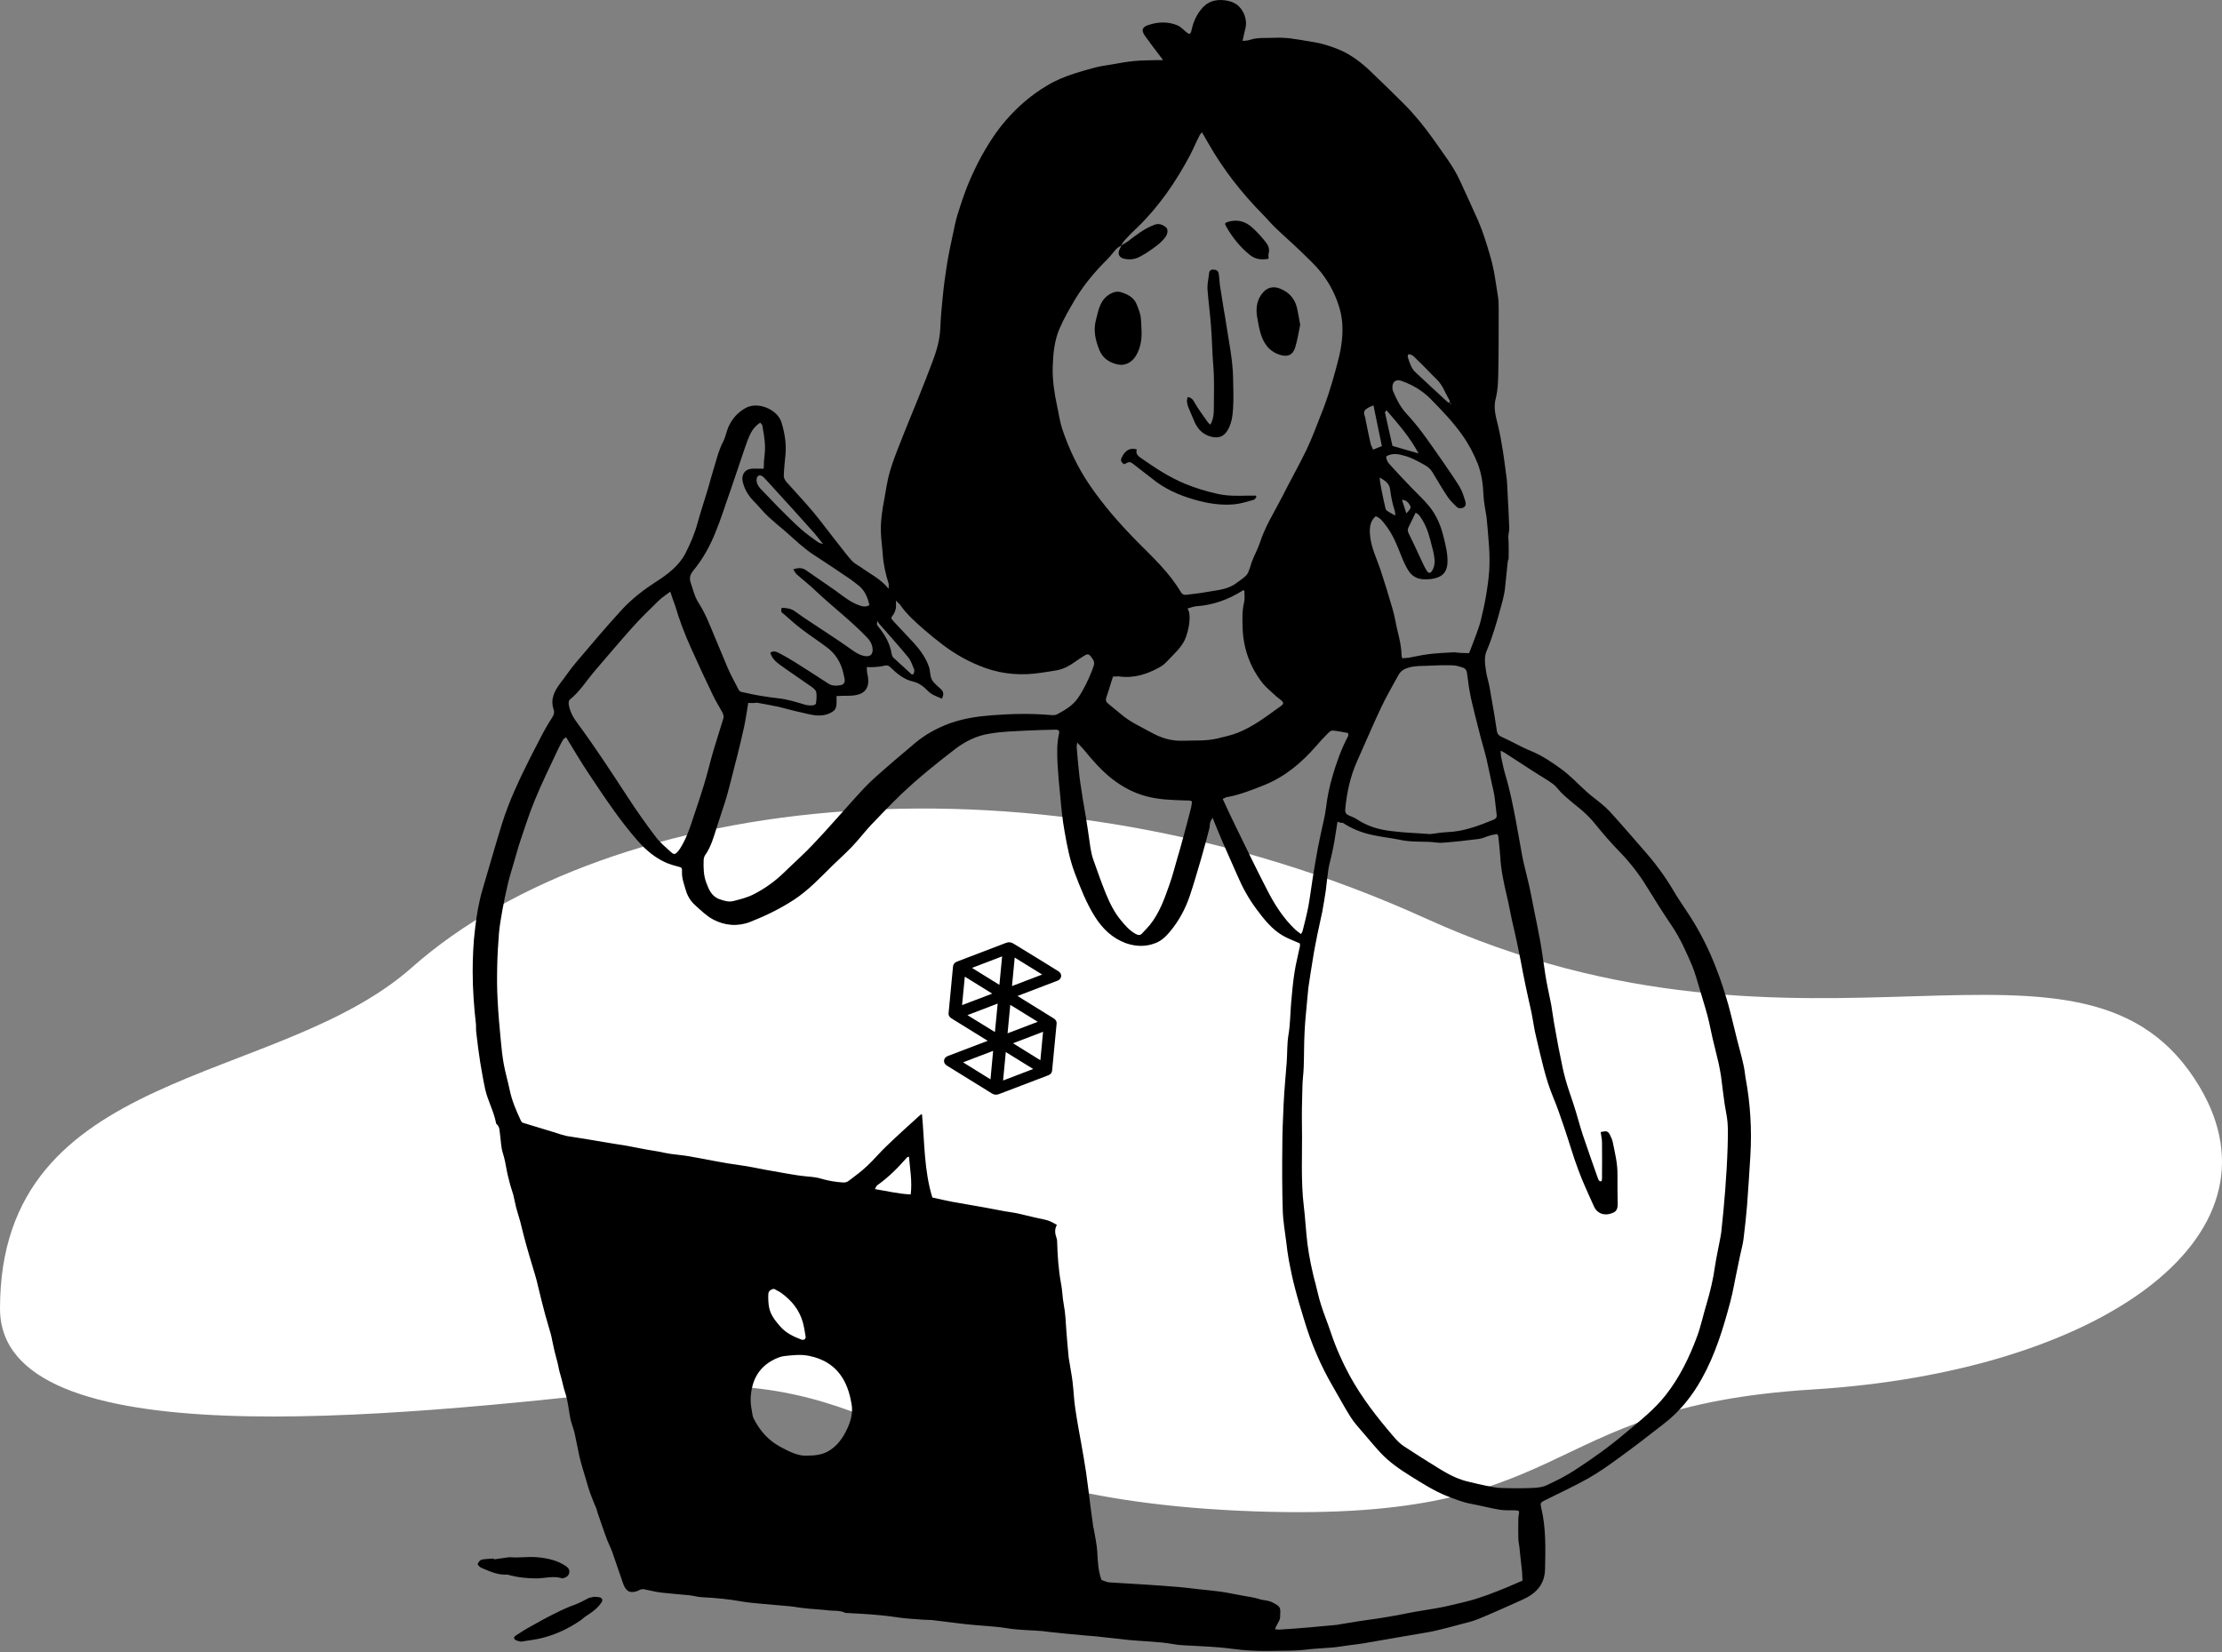 <svg width="550" height="409" viewBox="0 0 550 409" fill="none" xmlns="http://www.w3.org/2000/svg">
<rect x="0" y="0" width="550" height="409" fill="#808080" stroke="none"/>
<path d="M448.713 343.984C519.297 339.633 566.645 306.511 544.506 269.15C516.147 221.291 448.713 270.891 352.921 227.382C257.128 183.874 151.175 195.91 101.89 239.564C68.489 269.15 0 263.929 0 323.97C0 360.952 95.588 350.946 158.609 343.984C221.631 337.023 221.631 370.089 306.71 374.005C391.789 377.92 378.129 348.335 448.713 343.984Z" fill="white"/>
<path d="M219.961 145.762C219.961 145.105 220.016 144.776 219.961 144.502C219.196 142.093 218.65 139.629 218.486 137.055C218.376 135.357 218.103 133.605 218.048 131.907C217.939 129.06 218.376 126.212 218.923 123.365C219.305 121.174 219.633 118.984 220.234 116.848C220.89 114.548 221.765 112.303 222.639 110.113C224.115 106.279 225.699 102.501 227.23 98.722C228.432 95.711 229.634 92.699 230.782 89.632C231.82 86.894 232.64 84.156 232.749 81.199C232.859 78.625 233.077 76.052 233.35 73.478C233.624 70.685 234.006 67.892 234.443 65.154C234.826 62.854 235.318 60.554 235.81 58.254C236.192 56.502 236.52 54.695 237.067 52.943C237.777 50.643 238.542 48.398 239.417 46.152C241.111 41.936 243.188 37.883 245.701 34.105C246.74 32.572 247.833 31.093 249.035 29.724C251.986 26.329 255.32 23.481 259.091 21.236C261.222 19.922 263.517 18.991 265.867 18.224C267.616 17.677 269.42 17.129 271.168 16.691C272.425 16.363 273.737 16.198 275.049 15.979C276.961 15.651 278.874 15.267 280.787 15.103C282.59 14.939 284.394 14.939 286.252 14.884C286.689 14.884 287.126 14.884 287.891 14.884C287.509 14.391 287.29 14.063 287.072 13.789C285.815 12.146 284.558 10.503 283.355 8.806C282.426 7.437 282.754 6.67 284.285 6.177C286.635 5.41 289.039 5.301 291.334 6.232C292.209 6.56 292.919 7.382 293.684 7.984C293.903 8.148 294.231 8.422 294.45 8.367C294.668 8.313 294.832 7.929 294.887 7.656C295.269 5.794 295.925 4.151 297.073 2.618C298.658 0.427 300.789 -0.285 303.358 0.099C304.341 0.263 305.161 0.482 305.981 1.03C307.784 2.234 308.823 4.808 308.276 6.998C308.057 7.984 307.784 8.97 307.566 10.12C308.221 10.065 308.768 10.065 309.26 9.901C311.336 9.189 313.468 9.463 315.599 9.353C316.801 9.298 317.949 9.353 319.151 9.463C321.228 9.737 323.25 10.12 325.327 10.448C327.568 10.832 329.699 11.544 331.776 12.42C334.617 13.679 337.022 15.541 339.263 17.677C341.995 20.305 344.728 22.934 347.406 25.617C350.138 28.355 352.597 31.367 354.838 34.543C357.133 37.883 359.702 41.059 361.396 44.783C362.926 48.124 364.457 51.409 365.932 54.75C367.134 57.542 368.009 60.499 368.883 63.457C369.867 66.742 370.249 70.137 370.796 73.478C370.96 74.573 370.96 75.778 370.96 76.873C370.96 82.185 370.96 87.442 370.851 92.754C370.796 94.725 370.741 96.696 370.249 98.558C369.594 100.968 370.249 103.103 370.796 105.348C371.288 107.429 371.67 109.51 371.998 111.646C372.381 114.001 372.654 116.41 372.982 118.82C373.091 119.75 373.091 120.736 373.146 121.667C373.31 124.734 373.474 127.745 373.583 130.812C373.583 131.414 373.419 131.962 373.365 132.564C373.31 133.112 373.419 133.714 373.419 134.262C373.419 135.631 373.474 136.945 373.419 138.314C373.419 138.588 373.201 138.807 373.201 139.081C372.982 141.217 372.763 143.352 372.545 145.433C372.435 146.528 372.217 147.569 371.944 148.664C371.288 151.128 370.632 153.538 369.867 155.947C369.32 157.645 368.774 159.288 368.063 160.93C367.298 162.573 367.572 164.271 367.79 165.914C367.954 167.228 368.391 168.542 368.665 169.911C369.102 172.321 369.484 174.73 369.922 177.14C370.14 178.454 370.304 179.768 370.523 181.027C370.632 181.739 371.015 182.123 371.725 182.451C374.13 183.492 376.37 184.861 378.775 185.846C381.617 186.996 384.076 188.639 386.535 190.446C388.831 192.144 390.743 194.225 392.875 196.141C394.35 197.456 395.99 198.551 397.465 199.92C398.613 200.96 399.542 202.165 400.58 203.26C402.657 205.56 404.679 207.97 406.701 210.27C409.488 213.391 412.002 216.731 414.134 220.346C415.391 222.536 416.866 224.562 418.232 226.698C420.91 230.86 423.096 235.24 424.845 239.84C425.993 242.743 426.922 245.7 427.796 248.712C428.616 251.669 429.272 254.68 430.037 257.638C430.529 259.554 431.075 261.471 431.512 263.442C431.786 264.537 431.895 265.687 432.059 266.783C433.261 273.189 433.644 279.596 433.261 286.058C432.988 290.22 432.769 294.327 432.442 298.434C432.223 301.172 431.895 303.965 431.567 306.703C431.403 308.127 430.966 309.55 430.693 310.92C430.474 311.96 430.255 313.055 430.037 314.096C429.436 316.834 428.999 319.626 428.288 322.31C426.539 328.881 424.572 335.343 421.238 341.312C418.834 345.638 415.773 349.471 411.838 352.483C408.231 355.276 404.679 358.068 400.963 360.752C398.394 362.613 395.826 364.475 393.093 366.009C389.596 367.98 385.989 369.623 382.382 371.43C381.343 371.923 381.234 372.142 381.453 373.127C382.71 378.22 382.546 383.422 382.436 388.57C382.327 392.458 379.977 394.648 376.753 396.072C373.201 397.66 369.594 399.303 365.987 400.782C364.566 401.384 363.09 401.712 361.615 402.096C359.811 402.589 357.953 403.081 356.095 403.52C355.057 403.793 353.964 404.012 352.925 404.177C350.466 404.615 348.007 404.998 345.548 405.436C342.924 405.874 340.301 406.367 337.678 406.805C335.71 407.134 333.743 407.298 331.776 407.627C328.988 408.065 326.147 408.01 323.36 408.393C321.447 408.612 319.534 408.667 317.676 408.667C314.889 408.722 312.102 408.777 309.369 408.612C306.91 408.503 304.396 408.065 301.937 407.846C300.242 407.681 298.494 407.627 296.745 407.517C294.613 407.353 292.482 407.408 290.405 407.024C286.689 406.367 282.918 406.367 279.202 405.984C276.579 405.71 273.901 405.381 271.278 405.108C270.403 404.998 269.474 404.998 268.6 404.889C265.649 404.615 262.643 404.341 259.692 404.012C259.091 403.958 258.544 403.848 257.943 403.793C255.156 403.574 252.314 403.574 249.527 403.136C245.92 402.534 242.258 402.479 238.597 402.041C236.083 401.767 233.514 401.384 231.001 401.11C230.29 401.001 229.525 401.055 228.815 401.001C226.574 400.836 224.279 400.727 222.093 400.398C217.83 399.741 213.512 399.522 209.25 399.303C207.883 398.591 206.299 398.865 204.823 398.646C202.965 398.427 201.107 398.372 199.249 398.153C197.992 398.044 196.735 397.77 195.532 397.66C193.237 397.441 190.942 397.277 188.701 397.058C187.062 396.894 185.422 396.784 183.837 396.51C180.504 395.908 177.115 395.579 173.727 395.415C172.689 395.36 171.596 395.032 170.557 394.922C168.262 394.703 165.912 394.539 163.617 394.265C162.196 394.101 160.83 393.717 159.409 393.444C159.135 393.389 158.862 393.444 158.644 393.498C158.37 393.553 158.152 393.717 157.933 393.827C156.02 394.539 154.982 394.046 154.271 392.129C153.342 389.501 152.468 386.818 151.539 384.189C151.156 383.149 150.665 382.218 150.282 381.232C149.408 378.932 148.643 376.577 147.823 374.223C147.768 374.004 147.713 373.785 147.659 373.566C147.167 372.416 146.675 371.266 146.238 370.061C145.746 368.747 145.364 367.432 144.981 366.063C144.434 364.256 143.888 362.504 143.451 360.697C143.014 358.78 142.686 356.809 142.248 354.892C142.03 353.961 141.702 353.085 141.429 352.154C141.374 351.88 141.265 351.661 141.21 351.388C140.773 349.197 140.609 346.897 139.898 344.762C139.407 343.338 139.188 341.914 138.751 340.49C138.423 339.505 138.259 338.464 138.04 337.478C137.712 336.164 137.33 334.905 137.057 333.59C136.783 332.495 136.619 331.345 136.346 330.305C135.909 328.662 135.362 327.019 134.925 325.376C134.324 323.076 133.723 320.776 133.176 318.422C132.958 317.491 132.739 316.56 132.466 315.684C131.974 314.041 131.482 312.398 130.99 310.755C130.499 309.112 130.061 307.47 129.624 305.827C129.351 304.732 129.078 303.636 128.804 302.541C128.477 301.336 128.094 300.186 127.766 298.982C127.493 297.941 127.329 296.846 127.056 295.806C126.837 294.984 126.509 294.163 126.291 293.341C126.017 292.191 125.689 291.096 125.471 289.946C125.198 288.413 124.924 286.88 124.432 285.346C123.995 283.923 123.995 282.389 123.777 280.911C123.613 279.98 123.777 278.994 122.902 278.282C122.848 278.227 122.793 278.118 122.793 278.063C122.246 275.161 120.771 272.587 120.115 269.74C119.623 267.494 119.241 265.194 118.858 262.949C118.476 260.595 118.202 258.295 117.929 255.94C117.82 255.173 117.82 254.407 117.82 253.64C117.328 249.369 117 244.933 117 240.552C117 236.938 117.164 233.379 117.601 229.819C117.984 226.479 118.53 223.193 119.514 219.962C120.716 215.965 121.809 211.967 123.012 208.024C123.831 205.286 124.651 202.494 125.689 199.81C126.673 197.182 127.875 194.553 129.078 191.98C130.608 188.803 132.193 185.682 133.832 182.561C134.707 180.863 135.636 179.22 136.674 177.632C137.111 176.975 137.275 176.373 137.057 175.716C136.182 173.197 137.166 171.171 138.642 169.199C140.008 167.447 141.21 165.585 142.631 163.942C146.402 159.507 150.118 155.071 154.053 150.8C156.512 148.171 159.354 145.981 162.414 144.009C165.202 142.202 167.989 140.176 169.628 137.055C170.885 134.591 171.978 132.072 172.689 129.388C173.454 126.596 174.383 123.857 175.203 121.119C175.804 119.039 176.35 116.958 177.006 114.877C177.553 113.015 178.044 111.153 178.973 109.401C179.575 108.251 179.793 106.882 180.285 105.732C181.159 103.76 182.526 102.172 184.438 101.077C187.554 99.215 192.527 101.406 193.456 104.637C194.221 107.21 194.658 109.729 194.439 112.413C194.276 114.22 194.057 116.027 194.002 117.834C194.002 118.327 194.33 118.929 194.713 119.367C196.844 121.777 199.085 124.131 201.161 126.596C203.402 129.279 205.424 132.072 207.61 134.81C208.703 136.179 209.742 137.602 210.889 138.862C211.436 139.464 212.255 139.848 212.966 140.34C215.261 142.038 217.939 143.243 219.961 145.762ZM358.828 99.653C358.882 99.818 358.992 99.927 359.046 100.091C359.101 100.037 359.155 99.982 359.21 99.927C359.101 99.872 358.937 99.763 358.828 99.653C358.773 99.489 358.882 99.16 358.773 99.051C357.735 97.353 357.133 95.382 355.658 93.958C354.018 92.37 352.488 90.673 350.794 89.085C350.193 88.537 349.646 87.661 348.553 87.716C348.499 87.989 348.389 88.318 348.499 88.537C348.936 89.851 349.318 91.22 350.411 92.206C353.035 94.67 355.712 97.134 358.39 99.599C358.445 99.653 358.664 99.653 358.828 99.653ZM203.73 134.7L203.785 134.755C203.785 134.755 203.73 134.7 203.73 134.7C203.02 133.824 202.364 132.893 201.599 132.017C197.718 127.691 193.838 123.365 189.903 119.093C189.521 118.71 189.193 118.272 188.756 117.943C187.991 117.396 187.335 117.779 187.28 118.71C187.226 119.641 187.663 120.353 188.264 121.01C189.794 122.598 191.324 124.186 192.855 125.774C194.658 127.581 196.462 129.388 198.374 131.086C199.686 132.236 201.107 133.222 202.528 134.262C202.91 134.481 203.347 134.536 203.73 134.7ZM277.508 60.773C277.125 61.047 276.688 61.266 276.36 61.595C275.541 62.471 274.885 63.402 274.065 64.223C271.059 67.18 268.381 70.411 266.195 73.971C264.774 76.38 263.353 78.79 262.26 81.363C260.949 84.375 260.676 87.661 260.566 90.946C260.512 94.123 260.949 97.189 261.605 100.256C262.042 102.227 262.315 104.308 262.916 106.17C264.556 111.044 266.742 115.698 269.638 119.969C273.136 125.117 277.235 129.772 281.607 134.207C285.432 138.04 289.422 141.764 292.264 146.528C292.591 147.131 293.083 147.35 293.739 147.24C294.887 147.076 296.089 146.966 297.237 146.802C298.603 146.583 299.915 146.364 301.226 146.145C302.92 145.871 304.56 145.433 305.981 144.393C306.8 143.79 307.62 143.243 308.331 142.586C308.713 142.257 308.986 141.709 309.15 141.217C309.478 140.45 309.642 139.574 309.97 138.807C310.517 137.383 311.282 136.014 311.774 134.591C313.085 130.429 315.435 126.76 317.403 122.927C319.315 119.093 321.447 115.37 323.305 111.536C324.726 108.579 325.873 105.458 327.076 102.391C327.732 100.803 328.278 99.16 328.825 97.572C329.48 95.546 330.081 93.52 330.628 91.494C331.175 89.413 331.776 87.277 332.049 85.142C332.431 82.294 332.431 79.447 331.666 76.654C330.737 73.259 329.152 70.192 327.021 67.454C325.546 65.592 323.742 63.95 322.048 62.307C319.971 60.281 317.731 58.364 315.654 56.338C314.561 55.297 313.632 54.147 312.593 53.107C307.347 47.795 302.756 41.936 299.095 35.474C298.603 34.598 298.056 33.722 297.51 32.736C297.237 33.119 297.018 33.283 296.909 33.557C296.089 35.145 295.379 36.843 294.559 38.431C291.061 45.002 286.908 51.081 281.552 56.283C280.623 57.159 279.694 58.035 278.874 58.966C278.218 59.569 277.836 60.226 277.508 60.773C277.508 60.773 277.453 60.828 277.508 60.773ZM315.599 403.355C316.255 403.41 316.638 403.465 317.075 403.41C319.315 403.246 321.501 403.136 323.742 402.917C326.147 402.698 328.551 402.479 330.901 402.26C331.011 402.26 331.065 402.26 331.175 402.205C332.978 401.932 334.727 401.603 336.53 401.329C338.17 401.055 339.864 400.891 341.503 400.617C342.815 400.398 344.072 400.179 345.384 399.96C346.914 399.686 348.389 399.358 349.92 399.084C351.34 398.81 352.761 398.646 354.182 398.372C355.275 398.208 356.423 397.989 357.516 397.77C359.593 397.277 361.669 396.839 363.691 396.291C365.222 395.908 366.697 395.36 368.173 394.867C369.758 394.265 371.342 393.663 372.927 393.006C374.239 392.458 375.551 391.856 376.862 391.308C376.808 390.487 376.807 389.775 376.753 389.118C376.589 387.639 376.425 386.161 376.261 384.682C376.206 384.134 376.152 383.587 376.097 383.039C375.988 382.273 375.824 381.506 375.824 380.739C375.769 379.261 375.824 377.727 375.824 376.249C375.824 375.92 375.824 375.592 375.878 375.318C376.152 373.949 376.152 373.949 374.731 373.894C373.528 373.894 372.272 373.949 371.069 373.73C368.774 373.347 366.479 372.744 364.183 372.306C362.052 371.923 360.03 371.101 358.062 370.335C354.947 369.075 352.106 367.268 349.209 365.461C346.477 363.763 343.853 361.956 341.667 359.602C340.246 358.068 338.935 356.48 337.569 354.892C336.421 353.523 335.219 352.264 334.29 350.785C332.759 348.376 331.448 345.857 330.027 343.447C326.912 338.136 324.507 332.495 322.758 326.581C321.993 324.062 321.228 321.598 320.572 319.024C319.971 316.779 319.479 314.424 319.042 312.124C318.769 310.591 318.55 309.058 318.386 307.524C318.058 304.841 317.567 302.213 317.512 299.529C317.348 294.382 317.348 289.234 317.403 284.087C317.403 280.473 317.567 276.913 317.731 273.299C317.894 269.849 318.222 266.399 318.496 262.949C318.66 260.704 318.55 258.404 318.933 256.159C319.37 253.585 319.37 250.902 319.589 248.273C319.807 245.809 320.026 243.29 320.408 240.826C320.736 238.581 321.337 236.39 321.775 234.2C321.829 233.926 321.72 233.598 321.72 233.543C320.244 232.886 318.878 232.393 317.621 231.681C314.834 230.093 312.867 227.574 310.954 225C309.041 222.426 307.511 219.634 306.254 216.677C305.106 213.993 303.849 211.31 302.702 208.627C301.827 206.655 301.062 204.684 300.133 202.439C299.86 202.932 299.641 203.315 299.532 203.644C299.423 204.082 299.477 204.575 299.368 205.013C298.712 207.532 298.056 209.996 297.346 212.46C296.417 215.581 295.543 218.703 294.504 221.769C293.411 225 291.826 227.957 289.64 230.586C288.602 231.845 287.454 232.94 285.979 233.488C283.629 234.419 281.115 234.364 278.656 233.488C275.267 232.229 272.863 229.874 271.005 226.917C268.873 223.522 267.452 219.853 266.031 216.129C264.774 212.789 264.119 209.339 263.517 205.889C262.971 202.932 262.698 199.975 262.424 196.963C262.151 194.389 261.933 191.815 261.769 189.187C261.659 186.668 261.55 184.094 262.151 181.575C262.315 180.863 261.987 180.589 261.058 180.644C258.763 180.699 256.522 180.754 254.227 180.863C251.221 181.027 248.27 181.082 245.264 181.575C241.821 182.068 238.925 183.492 236.247 185.573C231.766 189.023 227.339 192.582 223.186 196.525C220.617 198.989 218.103 201.617 215.644 204.191C214.004 205.944 212.529 207.915 210.835 209.667C209.304 211.255 207.665 212.734 206.08 214.267C203.02 217.279 200.123 220.4 196.516 222.755C193.073 225 189.466 226.753 185.695 228.231C182.58 229.436 179.411 229.162 176.514 227.629C174.875 226.753 173.508 225.384 172.087 224.124C170.994 223.138 170.229 221.934 169.792 220.51C169.355 218.977 168.754 217.498 168.808 215.91C168.863 214.76 168.754 214.76 167.661 214.486C166.786 214.267 165.912 213.993 165.092 213.665C162.25 212.46 159.9 210.489 157.878 208.189C153.397 203.096 149.681 197.456 145.91 191.815C143.888 188.803 142.084 185.737 140.117 182.506C139.844 182.725 139.516 182.889 139.352 183.163C138.915 183.93 138.478 184.751 138.095 185.573C136.128 189.789 134.051 193.951 132.302 198.277C130.99 201.453 129.952 204.739 128.859 207.97C128.203 209.886 127.711 211.858 127.11 213.829C126.618 215.527 126.072 217.224 125.689 218.922C125.198 221.003 124.76 223.084 124.378 225.164C124.05 227.136 123.667 229.107 123.503 231.079C123.285 233.817 123.121 236.609 123.066 239.402C123.012 242.14 123.012 244.878 123.175 247.616C123.339 251.066 123.667 254.516 123.995 257.966C124.159 259.828 124.378 261.69 124.706 263.497C125.088 265.578 125.689 267.604 126.127 269.685C126.673 272.423 127.766 274.942 128.914 277.406C129.023 277.625 129.187 277.899 129.406 277.954C130.061 278.173 130.717 278.337 131.373 278.556C133.34 279.158 135.308 279.761 137.33 280.363C138.314 280.692 139.297 281.02 140.281 281.239C141.757 281.513 143.287 281.677 144.817 281.951C147.003 282.28 149.134 282.718 151.32 283.046C152.577 283.265 153.834 283.43 155.091 283.649C156.731 283.923 158.316 284.306 159.955 284.58C160.939 284.744 161.923 284.908 162.906 285.073C163.945 285.292 164.983 285.511 166.076 285.675C167.606 285.894 169.136 286.003 170.667 286.277C174.82 286.989 178.973 287.92 183.182 288.468C185.313 288.741 187.444 289.234 189.576 289.618C191.106 289.891 192.691 290.165 194.221 290.439C195.587 290.658 196.953 290.932 198.374 291.096C199.959 291.315 201.599 291.315 203.074 291.753C204.932 292.301 206.736 292.629 208.649 292.739C209.14 292.794 209.742 292.629 210.124 292.301C211.709 291.096 213.294 289.946 214.715 288.577C216.409 286.989 217.83 285.237 219.524 283.649C222.202 281.075 224.989 278.556 227.776 276.037C227.885 275.928 228.049 275.928 228.213 275.818C228.869 282.773 228.705 289.727 230.782 296.463C232.476 296.846 234.17 297.229 235.864 297.558C238.597 298.051 241.329 298.489 244.007 298.982C245.537 299.256 247.068 299.584 248.653 299.858C249.8 300.077 251.003 300.186 252.15 300.46C254.282 300.953 256.413 301.501 258.599 301.939C259.692 302.158 260.621 302.651 261.605 303.253C261.004 304.293 261.113 305.334 261.495 306.429C261.605 306.703 261.659 306.977 261.659 307.251C261.769 310.81 261.987 314.315 262.643 317.819C262.971 319.462 262.971 321.215 263.299 322.912C263.736 325.103 263.791 327.348 263.955 329.538C264.119 331.619 264.283 333.7 264.501 335.781C264.501 336.055 264.556 336.328 264.61 336.602C264.884 338.409 265.266 340.271 265.485 342.078C265.758 344.269 265.813 346.459 266.141 348.595C266.578 351.607 267.124 354.618 267.671 357.575C268.053 359.875 268.491 362.121 268.819 364.421C269.256 367.378 269.584 370.335 269.966 373.292C270.185 374.88 270.403 376.523 270.622 378.111C270.622 378.165 270.622 378.22 270.677 378.22C271.005 380.246 271.496 382.218 271.606 384.244C271.715 386.544 271.824 388.844 272.644 391.144C273.191 391.308 273.901 391.691 274.557 391.746C277.563 391.965 280.623 392.075 283.629 392.294C286.361 392.458 289.094 392.677 291.826 392.896C293.302 393.006 294.777 393.225 296.253 393.389C298.22 393.608 300.188 393.772 302.155 394.046C304.068 394.32 305.981 394.758 307.893 395.086C309.15 395.306 310.407 395.47 311.61 395.853C312.703 396.236 313.905 396.127 314.998 396.729C317.129 397.825 316.965 397.934 316.856 400.398C316.856 401.001 316.419 401.548 316.146 402.151C315.872 402.589 315.763 402.862 315.599 403.355ZM331.065 203.425C330.792 205.122 330.573 206.546 330.355 207.915C330.136 209.12 329.918 210.324 329.644 211.529C329.371 212.734 329.043 213.884 328.825 215.089C328.551 216.896 328.387 218.703 328.169 220.455C327.895 222.207 327.622 223.96 327.294 225.712C326.912 227.574 326.475 229.436 326.092 231.298C325.655 233.488 325.218 235.679 324.89 237.869C324.507 240.114 324.179 242.359 323.851 244.55C323.742 245.481 323.687 246.466 323.578 247.397C323.36 250.081 323.032 252.709 322.922 255.392C322.758 258.295 322.813 261.252 322.704 264.154C322.649 265.852 322.376 267.604 322.376 269.301C322.267 272.532 322.212 275.763 322.267 278.994C322.376 285.62 321.939 292.301 322.758 298.927C323.032 301.117 323.141 303.253 323.36 305.443C323.633 308.784 324.234 312.069 324.999 315.355C325.163 316.122 325.382 316.943 325.6 317.71C326.037 319.462 326.42 321.214 326.966 322.967C327.677 325.267 328.606 327.457 329.371 329.757C330.628 333.536 332.213 337.15 334.126 340.654C337.131 346.131 340.957 351.004 345.001 355.714C345.711 356.535 346.531 357.411 347.46 358.014C350.521 360.04 353.581 361.956 356.696 363.873C358.882 365.187 361.178 366.337 363.746 366.885C365.112 367.213 366.479 367.542 367.845 367.816C368.993 368.035 370.14 368.309 371.342 368.363C374.02 368.473 376.698 368.473 379.376 368.363C380.524 368.309 381.781 368.199 382.819 367.706C385.169 366.611 387.464 365.461 389.596 364.092C394.077 361.19 398.394 358.123 402.438 354.673C405.881 351.771 409.434 349.033 412.276 345.419C415.719 341.038 418.123 336.109 420.036 330.962C421.02 328.333 421.566 325.595 422.386 322.912C423.315 319.791 424.08 316.615 424.517 313.384C424.681 312.179 424.954 310.974 425.173 309.77C425.446 308.236 425.829 306.648 426.047 305.115C426.43 301.665 426.758 298.16 427.031 294.656C427.304 291.096 427.523 287.482 427.632 283.868C427.687 281.13 427.851 278.447 427.304 275.708C426.703 272.642 426.43 269.521 425.993 266.399C425.829 265.304 425.61 264.264 425.392 263.168C424.9 261.142 424.408 259.116 423.916 257.09C423.479 255.228 423.151 253.366 422.659 251.504C422.058 249.204 421.293 246.904 420.637 244.604C420.091 242.797 419.599 240.936 418.888 239.183C417.413 235.733 415.882 232.229 413.751 229.107C411.674 226.041 409.707 222.919 407.794 219.798C405.772 216.458 403.422 213.446 400.69 210.653C398.613 208.517 396.646 206.217 394.733 203.863C393.64 202.494 392.437 201.344 391.126 200.248C389.705 199.098 388.284 197.948 386.918 196.689C386.043 195.922 385.388 194.882 384.513 194.17C382.983 193.02 381.343 192.144 379.759 191.103C377.354 189.515 374.895 187.982 372.49 186.394C372.217 186.23 371.944 186.12 371.452 185.846C371.506 186.504 371.452 186.942 371.561 187.38C371.889 188.913 372.217 190.501 372.654 191.98C373.747 195.594 374.458 199.263 375.168 202.932C375.605 205.232 375.988 207.586 376.425 209.886C376.644 211.036 376.807 212.186 377.081 213.336C377.518 215.308 378.064 217.279 378.502 219.25C378.939 221.331 379.376 223.412 379.759 225.493C380.25 227.957 380.797 230.476 381.234 232.94C381.726 235.679 382.054 238.417 382.491 241.155C382.655 242.25 382.874 243.4 383.092 244.495C383.366 245.919 383.693 247.343 383.967 248.766C384.24 250.3 384.404 251.833 384.677 253.311C384.896 254.516 385.114 255.721 385.333 256.926C385.606 258.459 385.879 259.992 386.207 261.471C386.59 263.387 386.972 265.359 387.519 267.275C388.065 269.301 388.831 271.328 389.486 273.354C390.306 275.873 390.962 278.446 391.782 280.965C392.984 284.58 394.296 288.194 395.553 291.808C395.717 292.191 395.88 292.575 396.427 292.41C396.482 292.191 396.536 291.972 396.536 291.753C396.536 288.796 396.591 285.839 396.536 282.882C396.536 282.006 396.318 281.13 396.208 280.254C397.739 279.925 398.012 279.98 398.558 281.075C398.832 281.623 399.105 282.225 399.214 282.827C399.761 285.511 400.416 288.139 400.362 290.877C400.362 293.341 400.362 295.806 400.416 298.27C400.416 299.091 400.143 299.858 399.378 300.186C397.411 301.117 395.389 300.625 394.514 298.598C393.203 295.641 391.782 292.684 390.689 289.672C389.377 286.223 388.393 282.663 387.191 279.158C386.317 276.639 385.497 274.12 384.459 271.656C382.491 266.947 381.507 261.964 380.305 257.035C379.759 254.899 379.485 252.654 379.048 250.519C378.83 249.478 378.556 248.383 378.338 247.343C377.846 245.152 377.409 243.016 376.971 240.826C376.534 238.581 376.152 236.39 375.66 234.145C375.223 232.01 374.731 229.874 374.239 227.793C373.802 225.822 373.474 223.795 372.982 221.824C372.217 218.538 371.506 215.308 371.342 211.912C371.233 210.215 371.015 208.572 370.851 206.929C370.851 206.874 370.741 206.765 370.577 206.491C370.031 206.601 369.375 206.655 368.719 206.874C367.79 207.148 366.916 207.586 366.041 207.696C363.09 208.079 360.085 208.408 357.133 208.627C355.931 208.736 354.674 208.408 353.472 208.408C351.067 208.353 348.663 208.408 346.258 207.86C344.072 207.422 341.886 207.203 339.7 206.71C337.077 206.163 334.617 205.177 332.377 203.698C331.994 203.753 331.612 203.644 331.065 203.425ZM185.204 174.018C184.93 175.716 184.712 177.194 184.438 178.673C184.275 179.604 184.056 180.535 183.837 181.466C183.564 182.78 183.236 184.094 182.908 185.408C182.635 186.558 182.362 187.708 182.034 188.858C181.597 190.501 181.214 192.199 180.777 193.841C180.34 195.43 179.957 197.018 179.465 198.551C178.809 200.632 178.099 202.658 177.443 204.739C176.678 207.148 176.022 209.612 174.547 211.693C174.274 212.077 174.164 212.624 174.164 213.117C174.11 214.87 174.164 216.677 174.765 218.374C175.421 220.127 176.077 221.879 178.044 222.591C179.192 222.974 180.285 223.412 181.706 223.029C183.345 222.591 184.985 222.207 186.57 221.386C189.357 219.962 191.871 218.155 194.112 215.965C196.516 213.61 199.085 211.365 201.38 208.901C204.823 205.286 208.047 201.508 211.436 197.784C212.966 196.087 214.551 194.334 216.245 192.801C219.579 189.789 223.022 186.887 226.465 183.985C228.978 181.849 231.93 180.261 234.99 179.111C238.324 177.906 241.821 177.359 245.374 177.085C250.292 176.701 255.265 176.592 260.238 177.03C260.785 177.085 261.386 177.03 261.823 176.756C263.736 175.716 265.594 174.621 266.851 172.759C268.272 170.678 269.365 168.378 270.294 166.023C271.059 164.106 271.005 163.887 270.13 162.683C269.584 161.916 269.256 161.807 268.436 162.299C267.671 162.737 266.906 163.285 266.195 163.778C264.829 164.764 263.408 165.585 261.714 165.914C260.457 166.133 259.2 166.352 257.943 166.516C253.134 167.283 248.379 167.009 243.734 165.311C239.963 163.942 236.52 162.026 233.35 159.616C231.766 158.411 230.235 157.152 228.705 155.838C226.574 153.976 224.388 152.059 222.748 149.65C222.53 149.376 222.202 149.157 221.765 148.719C221.765 149.54 221.819 150.033 221.765 150.526C221.655 151.019 221.491 151.566 221.218 152.004C220.508 152.99 220.398 152.99 221.273 153.921C222.912 155.728 224.606 157.426 226.246 159.233C227.831 160.985 229.197 162.902 229.962 165.147C230.29 166.187 230.181 167.392 230.673 168.268C231.164 169.199 232.203 169.911 232.968 170.678C233.624 171.335 233.624 171.992 233.132 172.978C231.93 172.43 230.563 171.992 229.689 171.061C228.596 169.966 227.558 169.09 225.918 168.706C223.732 168.214 221.983 166.735 220.398 165.202C220.016 164.818 219.688 164.654 219.087 164.764C218.212 164.983 217.338 165.092 216.409 165.147C215.862 165.202 215.261 165.147 214.551 165.147C214.605 165.695 214.551 166.023 214.605 166.352C214.66 166.845 214.824 167.337 214.879 167.83C215.152 170.24 214.114 171.718 211.764 172.102C210.671 172.321 209.523 172.211 208.375 172.266C207.938 172.266 207.501 172.321 207.064 172.321C207.064 172.978 207.064 173.416 207.064 173.854C207.064 175.551 206.626 176.044 205.096 176.701C202.746 177.632 200.56 176.866 198.32 176.373C196.462 175.99 194.658 175.442 192.8 175.004C190.996 174.621 189.193 174.292 187.335 173.963C186.624 174.073 185.914 174.073 185.204 174.018ZM193.51 150.471C194.713 150.526 195.86 150.635 196.844 151.402C198.046 152.278 199.249 153.1 200.506 153.921C203.785 156.111 207.064 158.192 210.233 160.438C211.326 161.204 212.365 162.026 213.731 162.354C215.316 162.737 216.19 162.08 215.972 160.438C215.808 159.342 215.316 158.521 214.551 157.754C210.561 153.592 205.916 150.088 201.763 146.145C200.342 144.776 198.757 143.571 197.281 142.257C196.899 141.928 196.68 141.436 196.352 140.943C197.555 140.559 198.538 140.505 199.413 141.107C201.817 142.75 204.222 144.447 206.626 146.09C208.485 147.405 210.233 148.938 212.419 149.759C213.294 150.088 214.168 150.416 215.207 149.814C214.769 147.952 214.114 146.255 212.638 145.05C211.928 144.502 211.217 143.9 210.507 143.407C207.501 141.381 204.44 139.3 201.38 137.329C198.866 135.686 196.735 133.605 194.494 131.633C193.073 130.429 191.598 129.224 190.231 127.965C188.974 126.815 187.936 125.446 186.734 124.241C185.313 122.817 184.329 121.284 183.837 119.258C183.509 117.724 184.165 116.355 185.75 116.081C186.351 115.972 187.007 116.027 187.663 116.027C188.1 116.027 188.537 116.027 189.029 116.027C189.084 115.37 189.084 114.877 189.084 114.384C189.193 113.015 189.412 111.701 189.357 110.332C189.302 108.689 188.974 106.991 188.701 105.348C188.647 105.075 188.373 104.856 188.155 104.637C186.461 105.732 185.695 107.32 185.04 109.017C184.111 111.536 183.291 114.165 182.416 116.684C181.87 118.327 181.269 120.024 180.722 121.667C179.52 125.007 178.482 128.457 177.115 131.743C175.749 135.193 173.946 138.424 171.596 141.271C170.885 142.148 170.557 143.078 170.94 144.174C171.541 145.926 171.924 147.733 172.962 149.321C174.055 151.019 174.929 152.881 175.694 154.742C177.225 158.302 178.646 161.916 180.176 165.475C180.941 167.228 181.925 168.98 182.799 170.678C182.908 170.952 183.182 171.225 183.455 171.28C185.149 171.663 186.898 172.047 188.647 172.321C189.958 172.54 191.215 172.704 192.527 172.868C194.822 173.087 197.063 173.799 199.249 174.456C199.85 174.621 200.506 174.675 201.161 174.621C201.435 174.621 201.981 174.347 201.981 174.128C202.091 173.197 202.2 172.211 202.036 171.335C201.927 170.842 201.38 170.404 200.943 170.075C198.32 168.214 195.642 166.461 193.073 164.599C192.035 163.833 191.051 162.957 190.669 161.587C191.598 160.93 192.417 161.478 193.183 161.861C194.439 162.518 195.642 163.23 196.789 163.942C199.522 165.695 202.254 167.392 204.987 169.199C205.971 169.856 206.954 169.802 207.993 169.637C208.703 169.528 209.14 169.09 209.086 168.323C209.031 167.721 208.812 167.118 208.703 166.461C208.102 163.942 206.79 161.861 204.768 160.328C202.746 158.795 200.56 157.371 198.538 155.838C196.953 154.633 195.478 153.319 194.002 152.004C193.565 151.785 193.128 151.347 193.51 150.471ZM165.912 146.474C164.764 147.35 163.781 147.952 162.961 148.774C160.775 150.909 158.589 153.045 156.512 155.345C153.397 158.849 150.391 162.409 147.331 165.968C145.254 168.378 143.56 171.171 141.046 173.197C140.773 173.416 140.718 174.018 140.773 174.401C141.046 176.099 141.866 177.632 142.904 179.001C147.276 184.915 151.266 191.049 155.31 197.237C157.551 200.687 159.9 204.027 162.414 207.313C163.453 208.682 164.874 209.832 166.131 210.982C166.841 211.639 167.169 211.529 167.825 210.762C167.989 210.543 168.153 210.324 168.317 210.105C169.628 208.024 170.503 205.779 171.268 203.425C172.251 200.413 173.29 197.456 174.219 194.389C175.093 191.596 175.749 188.694 176.569 185.901C177.389 183.163 178.263 180.48 179.083 177.742C179.192 177.359 179.028 176.866 178.864 176.482C178.099 175.059 177.225 173.69 176.514 172.211C174.601 168.268 172.798 164.326 170.994 160.328C169.464 156.933 168.153 153.483 167.114 149.924C166.732 148.938 166.349 147.843 165.912 146.474ZM353.964 206.491C355.166 206.382 356.751 206.053 358.39 205.998C362.38 205.834 366.041 204.41 369.703 202.932C370.195 202.713 370.523 202.439 370.468 201.782C370.249 200.194 370.14 198.606 369.922 197.072C369.758 196.032 369.484 195.046 369.266 194.006C368.829 192.034 368.446 190.118 368.009 188.146C367.572 186.284 367.025 184.477 366.533 182.67C366.041 180.754 365.55 178.837 365.058 176.866C364.62 175.004 364.129 173.197 363.801 171.28C363.473 169.692 363.364 168.049 363.09 166.461C363.036 166.023 362.653 165.476 362.325 165.366C361.396 165.037 360.412 164.709 359.429 164.709C357.461 164.654 355.439 164.709 353.417 164.818C351.942 164.873 350.466 164.818 348.936 165.202C347.679 165.53 346.75 166.023 346.149 167.118C344.673 169.802 343.143 172.43 341.831 175.223C339.755 179.604 337.896 184.039 335.929 188.42C334.235 192.199 333.361 196.196 332.978 200.358C332.923 201.234 333.251 201.617 333.907 201.891C334.563 202.165 335.273 202.439 335.874 202.822C338.388 204.52 341.285 205.396 344.236 205.724C347.406 206.163 350.466 206.217 353.964 206.491ZM363.637 161.697C364.238 160.109 364.894 158.521 365.495 156.823C365.877 155.783 366.26 154.688 366.533 153.592C366.97 151.731 367.408 149.924 367.736 148.007C368.118 145.816 368.446 143.626 368.61 141.381C368.883 137.438 368.446 133.55 368.118 129.662C368.063 129.115 368.009 128.567 367.954 128.019C367.681 126.157 367.244 124.241 367.189 122.379C367.08 119.75 366.697 117.177 365.768 114.767C364.784 112.303 363.473 109.839 361.943 107.703C359.702 104.527 356.969 101.679 354.237 98.887C352.16 96.751 349.756 95.327 347.023 94.342C345.493 93.739 344.509 94.561 344.673 96.203C344.673 96.422 344.728 96.641 344.837 96.861C345.657 98.887 346.641 100.749 348.116 102.391C349.428 103.815 350.685 105.294 351.832 106.827C353.69 109.291 355.439 111.865 357.243 114.439C358.609 116.465 360.03 118.436 361.287 120.517C361.943 121.612 362.325 122.872 362.708 124.131C362.872 124.679 362.872 125.336 362.216 125.665C361.56 125.938 360.959 125.884 360.467 125.391C359.757 124.679 358.992 123.967 358.39 123.091C357.024 121.065 355.822 118.984 354.565 116.903C354.073 116.081 353.417 115.534 352.597 115.096C351.013 114.22 349.482 113.343 347.734 112.851C346.203 112.413 344.728 112.084 343.143 112.96C343.088 113.727 343.471 114.439 343.963 114.932C345.711 116.903 347.515 118.765 349.318 120.681C350.849 122.269 352.488 123.748 353.854 125.446C355.603 127.636 356.642 130.155 357.297 132.838C357.844 135.029 358.39 137.164 358.281 139.409C358.172 140.888 357.68 142.148 356.204 142.805C355.002 143.352 353.745 143.462 352.488 143.407C350.794 143.407 349.428 142.586 348.553 141.162C347.898 140.067 347.351 138.917 346.914 137.767C345.875 135.138 344.837 132.455 343.088 130.155C342.378 129.224 341.722 128.238 340.52 127.8C339.099 129.005 338.989 130.648 339.099 132.291C339.317 135.412 340.738 138.205 341.722 141.107C342.76 144.283 343.744 147.459 344.673 150.69C345.22 152.497 345.493 154.414 345.93 156.221C346.422 158.138 346.859 160.109 346.914 162.08C346.914 162.354 346.968 162.573 347.078 162.957C347.624 162.902 348.116 162.902 348.608 162.847C350.193 162.573 351.778 162.19 353.417 161.971C355.603 161.697 357.844 161.588 360.03 161.478C361.123 161.642 362.325 161.697 363.637 161.697ZM275.486 167.502C274.885 169.309 274.448 170.952 273.901 172.485C273.628 173.197 273.682 173.69 274.284 174.182C275.377 175.113 276.524 175.99 277.617 176.92C279.803 178.782 282.426 179.932 284.886 181.301C287.345 182.67 289.914 183.492 292.755 183.382C295.597 183.273 298.494 183.492 301.281 182.835C302.975 182.397 304.724 182.068 306.363 181.411C310.353 179.823 313.686 177.194 317.129 174.73C317.731 174.292 317.785 173.963 317.184 173.416C316.747 173.032 316.255 172.704 315.818 172.321C314.725 171.28 313.468 170.294 312.539 169.144C309.314 165.037 307.675 160.328 307.566 155.071C307.511 153.1 307.456 151.073 307.948 149.102C308.167 148.171 308.003 147.185 308.003 146.145C307.73 146.2 307.62 146.145 307.511 146.255C304.013 148.445 300.242 149.814 296.089 150.088C295.379 150.143 294.668 150.471 293.958 150.635C294.176 151.183 294.395 151.566 294.395 151.95C294.613 153.921 294.176 155.838 293.575 157.645C292.701 160.164 290.624 161.807 288.93 163.668C288.383 164.271 287.728 164.818 287.017 165.202C283.847 166.954 280.568 167.994 276.907 167.447C276.36 167.447 275.923 167.502 275.486 167.502ZM266.633 183.82C266.578 184.477 266.469 184.806 266.523 185.135C266.687 187.106 266.851 189.132 267.07 191.103C267.234 192.801 267.507 194.499 267.78 196.251C267.944 197.346 268.108 198.496 268.327 199.591C268.655 201.508 268.982 203.425 269.256 205.341C269.474 206.874 269.693 208.408 269.912 209.886C270.075 210.762 270.239 211.693 270.513 212.515C271.551 215.417 272.535 218.319 273.682 221.112C274.666 223.522 275.814 225.876 277.508 227.903C278.546 229.162 279.639 230.422 281.169 231.243C281.825 231.571 282.262 231.571 282.7 231.079C283.356 230.367 284.011 229.71 284.612 228.998C287.017 225.986 288.274 222.426 289.531 218.812C290.241 216.786 290.788 214.65 291.389 212.57C291.881 210.982 292.318 209.339 292.755 207.751C293.466 205.122 294.176 202.548 294.832 199.92C294.941 199.427 294.996 198.879 295.051 198.441C294.832 198.332 294.723 198.222 294.668 198.222C294.286 198.168 293.848 198.168 293.466 198.168C290.187 198.058 286.962 198.003 283.738 197.127C280.623 196.306 277.89 194.827 275.377 192.911C272.644 190.775 270.349 188.146 268.163 185.463C267.726 185.025 267.288 184.532 266.633 183.82ZM302.647 197.784C303.849 200.358 304.942 202.767 306.09 205.067C308.549 210.105 311.009 215.198 313.577 220.181C315.435 223.85 317.621 227.3 320.627 230.148C321.064 230.531 321.501 230.86 322.048 231.243C322.212 230.86 322.376 230.695 322.43 230.476C322.922 228.45 323.469 226.424 323.851 224.398C324.289 222.043 324.562 219.634 324.944 217.279C325.327 214.815 325.764 212.351 326.201 209.941C326.42 208.846 326.639 207.805 326.857 206.765C327.294 204.52 327.95 202.275 328.223 199.975C328.551 197.237 329.098 194.608 329.863 192.034C330.847 188.639 332.049 185.354 333.688 182.232C333.798 182.013 333.688 181.739 333.688 181.466C332.377 181.247 331.175 180.973 329.918 180.863C329.535 180.808 329.098 181.137 328.77 181.466C327.732 182.506 326.748 183.546 325.819 184.642C322.212 188.803 318.058 192.308 312.867 194.389C309.97 195.539 307.074 196.689 304.013 197.291C303.576 197.291 303.194 197.51 302.647 197.784ZM199.631 360.368C201.763 360.368 203.347 360.149 204.823 359.383C207.228 358.068 208.649 355.987 209.742 353.633C210.616 351.716 211.162 349.69 210.78 347.554C210.397 345.364 209.796 343.228 208.649 341.312C206.736 338.135 203.839 336.383 200.287 335.671C198.21 335.233 196.134 335.507 194.057 335.726C193.237 335.836 192.417 336.164 191.652 336.547C187.608 338.519 185.969 342.023 185.805 346.295C185.75 347.664 186.078 349.088 186.297 350.457C186.351 350.73 186.461 350.949 186.57 351.223C188.1 354.235 190.231 356.645 193.237 358.233C195.369 359.383 197.555 360.478 199.631 360.368ZM191.598 319.079C190.778 319.188 190.177 319.626 190.177 320.448C190.122 321.543 190.177 322.693 190.395 323.788C190.778 325.595 191.926 327.019 193.128 328.388C194.494 329.976 196.407 330.907 198.32 331.619C198.975 331.893 199.522 331.455 199.413 330.852C199.194 329.648 199.03 328.443 198.702 327.293C197.828 324.226 195.915 321.926 193.346 320.065C192.8 319.681 192.144 319.407 191.598 319.079ZM350.411 126.924C349.756 128.238 349.209 129.334 348.663 130.484C348.389 131.031 348.389 131.524 348.717 132.126C349.756 134.207 350.739 136.343 351.723 138.479C352.16 139.409 352.597 140.395 353.144 141.271C353.636 142.038 354.128 141.983 354.565 141.162C355.275 139.902 355.166 138.533 354.893 137.164C354.674 135.96 354.292 134.81 354.018 133.605C353.472 131.469 352.652 129.388 351.34 127.636C351.067 127.307 350.739 127.143 350.411 126.924ZM216.573 294.382C219.633 294.875 222.475 295.587 225.426 295.696C225.809 292.465 225.262 289.453 224.989 286.332C224.716 286.442 224.552 286.496 224.497 286.551C222.256 289.125 219.907 291.48 217.119 293.451C216.901 293.615 216.791 293.998 216.573 294.382ZM343.198 101.57C343.034 101.844 342.815 102.008 342.815 102.118C343.416 104.91 344.072 107.758 344.673 110.386C346.859 111.044 348.827 111.591 351.122 112.248C348.936 108.141 346.094 104.965 343.198 101.57ZM225.699 167.009C225.863 166.954 225.973 166.899 226.137 166.845C226.191 166.516 226.41 166.078 226.301 165.804C225.863 164.709 225.481 163.559 224.77 162.683C222.475 159.89 220.016 157.152 217.611 154.414C217.447 154.195 217.338 153.976 217.229 153.702C216.955 154.633 217.01 154.633 217.447 155.181C219.087 157.207 220.344 159.397 220.726 162.026C220.781 162.299 220.945 162.628 221.163 162.847C222.694 164.216 224.224 165.64 225.699 167.009ZM339.973 100.365C339.481 100.584 339.044 100.694 338.716 100.913C337.514 101.625 337.459 101.953 337.896 103.322C337.951 103.487 338.006 103.651 338.006 103.87C338.388 105.841 338.826 107.867 339.263 109.839C339.372 110.332 339.645 110.715 339.864 111.317C340.629 110.989 341.285 110.77 342.05 110.441C341.339 107.101 340.684 103.815 339.973 100.365ZM345.384 127.636C345.274 126.979 345.329 126.596 345.165 126.212C344.618 124.515 344.291 122.817 344.072 121.065C343.908 119.696 342.706 118.874 341.503 118.217C341.558 119.148 341.722 120.024 341.886 120.9C342.214 122.543 342.542 124.186 342.924 125.774C342.979 125.993 343.088 126.322 343.307 126.431C343.908 126.869 344.509 127.143 345.384 127.636ZM348.116 127.088C348.663 126.431 349.428 125.884 349.045 125.172C348.663 124.515 348.116 123.748 347.023 123.748C347.351 124.843 347.734 125.884 348.116 127.088Z" fill="black"/>
<path d="M122.246 386.051C123.394 385.887 124.542 385.722 125.744 385.558C125.853 385.558 126.017 385.503 126.126 385.503C128.312 385.722 130.553 385.339 132.739 385.503C135.362 385.722 137.876 386.215 140.117 387.749C140.773 388.187 141.046 388.734 140.882 389.446C140.718 390.158 140.117 390.541 139.407 390.706C139.297 390.76 139.133 390.76 139.024 390.706C137.002 390.103 134.98 390.706 132.958 390.76C130.553 390.76 128.203 390.541 125.853 389.884C125.635 389.829 125.416 389.775 125.197 389.829C123.011 389.884 121.099 388.953 119.131 388.132C118.749 387.968 118.148 387.365 118.257 387.146C118.421 386.708 118.858 386.16 119.295 386.106C120.279 385.887 121.263 385.941 122.246 385.832C122.246 385.887 122.246 385.996 122.246 386.051Z" fill="black"/>
<path d="M147.058 395.305C147.714 395.36 148.042 395.36 148.315 395.415C149.189 395.634 149.299 396.182 148.752 396.894C147.768 398.317 146.347 399.248 144.926 400.179C144.489 400.453 144.107 400.891 143.67 401.165C140.773 403.136 137.713 404.615 134.27 405.491C132.739 405.874 131.155 406.093 129.624 406.312C129.297 406.367 128.969 406.477 128.695 406.367C128.204 406.258 127.548 406.093 127.329 405.765C127.001 405.217 127.657 404.943 128.04 404.67C128.914 404.067 129.843 403.52 130.772 402.972C132.958 401.767 135.144 400.508 137.385 399.413C139.024 398.591 140.664 397.824 142.413 397.222C143.615 396.784 144.653 396.127 145.801 395.579C146.293 395.47 146.839 395.36 147.058 395.305Z" fill="black"/>
<path d="M294.012 98.284C294.887 98.449 295.324 98.942 295.707 99.708C296.69 101.406 297.893 102.994 299.04 104.637C299.15 104.801 299.368 104.91 299.587 105.129C300.352 103.815 300.461 102.446 300.461 101.022C300.461 97.408 300.625 93.794 300.297 90.234C300.024 87.058 300.024 83.882 299.751 80.706C299.532 77.64 299.095 74.573 298.876 71.506C298.822 70.247 299.15 68.987 299.259 67.728C299.314 67.071 299.641 66.742 300.297 66.742C301.062 66.742 301.554 67.016 301.664 67.783C301.827 68.659 301.827 69.59 301.937 70.466C302.265 72.547 302.593 74.573 302.92 76.654C303.139 77.859 303.358 79.063 303.522 80.268C304.177 84.594 305.106 88.92 305.216 93.356C305.27 95.93 305.38 98.558 305.216 101.132C305.106 103.048 304.833 105.02 303.74 106.717C302.811 108.141 301.554 108.525 299.915 108.141C297.565 107.594 296.253 106.006 295.433 103.87C294.996 102.775 294.504 101.734 294.067 100.639C293.849 99.872 293.63 99.106 294.012 98.284Z" fill="black"/>
<path d="M282.536 81.308C282.7 83.663 282.426 85.908 281.224 87.989C280.186 89.742 278.492 90.618 276.688 90.234C274.611 89.796 272.972 88.701 272.152 86.73C271.169 84.32 270.567 81.856 271.278 79.173C271.66 77.804 271.879 76.38 272.589 75.066C273.245 73.752 274.338 72.875 275.65 72.382C276.142 72.218 276.743 72.163 277.235 72.273C278.929 72.766 280.568 73.478 281.333 75.285C281.716 76.216 282.099 77.201 282.317 78.242C282.481 79.337 282.481 80.323 282.536 81.308Z" fill="black"/>
<path d="M321.829 80.432C321.447 82.185 321.174 84.156 320.572 86.073C319.971 87.989 318.605 88.427 316.747 87.825C313.905 86.894 312.593 84.704 311.883 82.02C311.555 80.761 311.336 79.447 311.118 78.132C310.845 76.052 311.172 74.08 312.593 72.437C313.741 71.123 315.217 70.794 316.856 71.452C319.315 72.437 320.736 74.244 321.174 76.873C321.392 77.968 321.611 79.063 321.829 80.432Z" fill="black"/>
<path d="M278.328 114.931C277.508 114.548 277.289 113.946 277.672 113.234C278.601 111.262 279.913 110.824 281.388 111.262C281.006 112.412 281.771 112.96 282.59 113.508C286.033 115.917 289.531 118.217 293.411 119.805C295.98 120.846 298.658 121.667 301.39 122.269C303.849 122.817 306.254 122.762 308.713 122.707C309.424 122.707 310.134 122.707 310.845 122.707C310.899 122.817 310.954 122.926 311.009 123.036C310.79 123.31 310.571 123.693 310.298 123.748C308.713 124.186 307.183 124.679 305.598 124.843C302.21 125.172 298.876 124.624 295.652 123.693C291.826 122.598 288.219 121.01 285.104 118.436C283.52 117.177 281.88 115.972 280.295 114.712C279.475 114.055 278.874 114.658 278.328 114.931Z" fill="black"/>
<path d="M277.453 60.828C278.054 60.445 278.656 60.116 279.202 59.733C281.279 58.145 283.301 56.557 285.815 55.626C286.908 55.242 287.782 55.626 288.547 56.228C289.203 56.666 289.094 57.926 288.383 58.802C287.181 60.335 285.596 61.376 284.066 62.416C283.465 62.854 282.809 63.128 282.208 63.511C281.06 64.168 279.803 64.333 278.546 64.114C277.016 63.895 276.47 62.854 277.235 61.485C277.399 61.321 277.399 61.047 277.453 60.828Z" fill="black"/>
<path d="M314.015 64.059C312.211 64.388 310.736 64.223 309.315 63.073C306.965 61.157 305.052 58.802 303.576 56.173C303.03 55.242 303.139 55.188 304.178 54.859C306.418 54.257 308.386 54.859 310.025 56.392C311.227 57.488 312.32 58.692 313.304 59.952C313.905 60.718 314.343 61.65 314.015 62.745C313.905 63.128 314.015 63.511 314.015 64.059Z" fill="black"/>
<g clip-path="url(#clip0)">
<path d="M261.532 253.491C261.538 253.431 261.542 253.384 261.548 253.324C261.548 252.881 261.346 252.503 260.967 252.227C260.888 252.172 260.796 252.115 260.717 252.059C260.44 251.889 253.639 247.673 253.639 247.673C253.044 247.305 252.45 246.937 251.856 246.569L261.679 242.818C261.751 242.789 261.838 242.761 261.927 242.709C262.47 242.438 262.745 241.901 262.643 241.352C262.566 240.985 262.331 240.663 261.934 240.422C260.705 239.67 259.477 238.906 258.263 238.144L251.419 233.948C251.353 233.906 251.273 233.862 251.207 233.82C251.075 233.736 250.942 233.663 250.81 233.579C250.547 233.41 250.263 233.311 249.958 233.282C249.653 233.253 249.355 233.297 249.063 233.425C249.05 233.411 249.035 233.422 249.022 233.421L242.071 236.079C240.388 236.722 238.647 237.384 236.936 238.036C236.298 238.275 235.95 238.697 235.894 239.291C235.617 242.2 235.335 245.168 235.064 248.03L234.815 250.642C234.806 250.737 234.797 250.832 234.79 250.915C234.767 251.152 234.841 251.399 235 251.642C235.109 251.82 235.277 251.968 235.501 252.109C235.738 252.263 244.481 257.67 244.481 257.67C243.089 258.197 234.746 261.382 234.746 261.382C234.66 261.41 234.572 261.45 234.469 261.5C234.016 261.708 233.713 262.099 233.671 262.55C233.628 263.001 233.852 263.442 234.271 263.733C234.324 263.762 234.363 263.802 234.416 263.831L244.348 269.974L244.704 270.199C244.981 270.369 245.259 270.54 245.522 270.708C245.786 270.877 246.07 270.976 246.361 271.004C246.666 271.033 246.95 270.988 247.241 270.872L247.298 270.853L259.065 266.364L259.181 266.315C259.312 266.267 259.428 266.218 259.559 266.171C260.038 265.977 260.339 265.61 260.412 265.138C260.416 265.09 260.42 265.054 260.424 265.007L261.532 253.491ZM249.398 255.813C249.621 253.462 249.845 251.111 250.068 248.76C250.187 248.831 256.87 252.964 256.87 252.964C256.668 253.029 249.398 255.813 249.398 255.813ZM255.746 264.647L248.288 267.497C248.512 265.146 248.735 262.795 248.957 260.455C249.209 260.599 255.746 264.647 255.746 264.647ZM250.744 258.277C253.225 257.326 255.707 256.376 258.187 255.437C257.964 257.788 257.741 260.128 257.518 262.479C257.348 262.355 252.54 259.394 250.744 258.277ZM251.165 237.063C253.437 238.465 255.695 239.865 257.967 241.267C255.471 242.216 252.99 243.167 250.495 244.116L251.165 237.063ZM246.267 255.503C244.535 254.452 241.155 252.358 239.464 251.311C241.959 250.362 244.456 249.401 246.951 248.452C246.797 250.222 246.45 253.724 246.267 255.503ZM240.589 239.617C243.084 238.668 245.565 237.717 248.047 236.767C247.823 239.118 247.6 241.469 247.377 243.82C245.119 242.419 242.861 241.019 240.589 239.617ZM238.817 241.785C238.843 241.799 245.605 245.988 245.605 245.988C243.11 246.937 240.628 247.887 238.133 248.836C238.285 247.09 238.633 243.576 238.817 241.785ZM245.169 267.212C243.492 266.178 240.098 264.071 238.382 262.998C238.411 262.988 245.825 260.158 245.825 260.158C245.669 261.952 245.335 265.467 245.169 267.212Z" fill="black"/>
</g>
<defs>
<clipPath id="clip0">
<rect width="26.866" height="37.929" fill="white" transform="translate(236.586 232) rotate(5.425)"/>
</clipPath>
</defs>
</svg>
